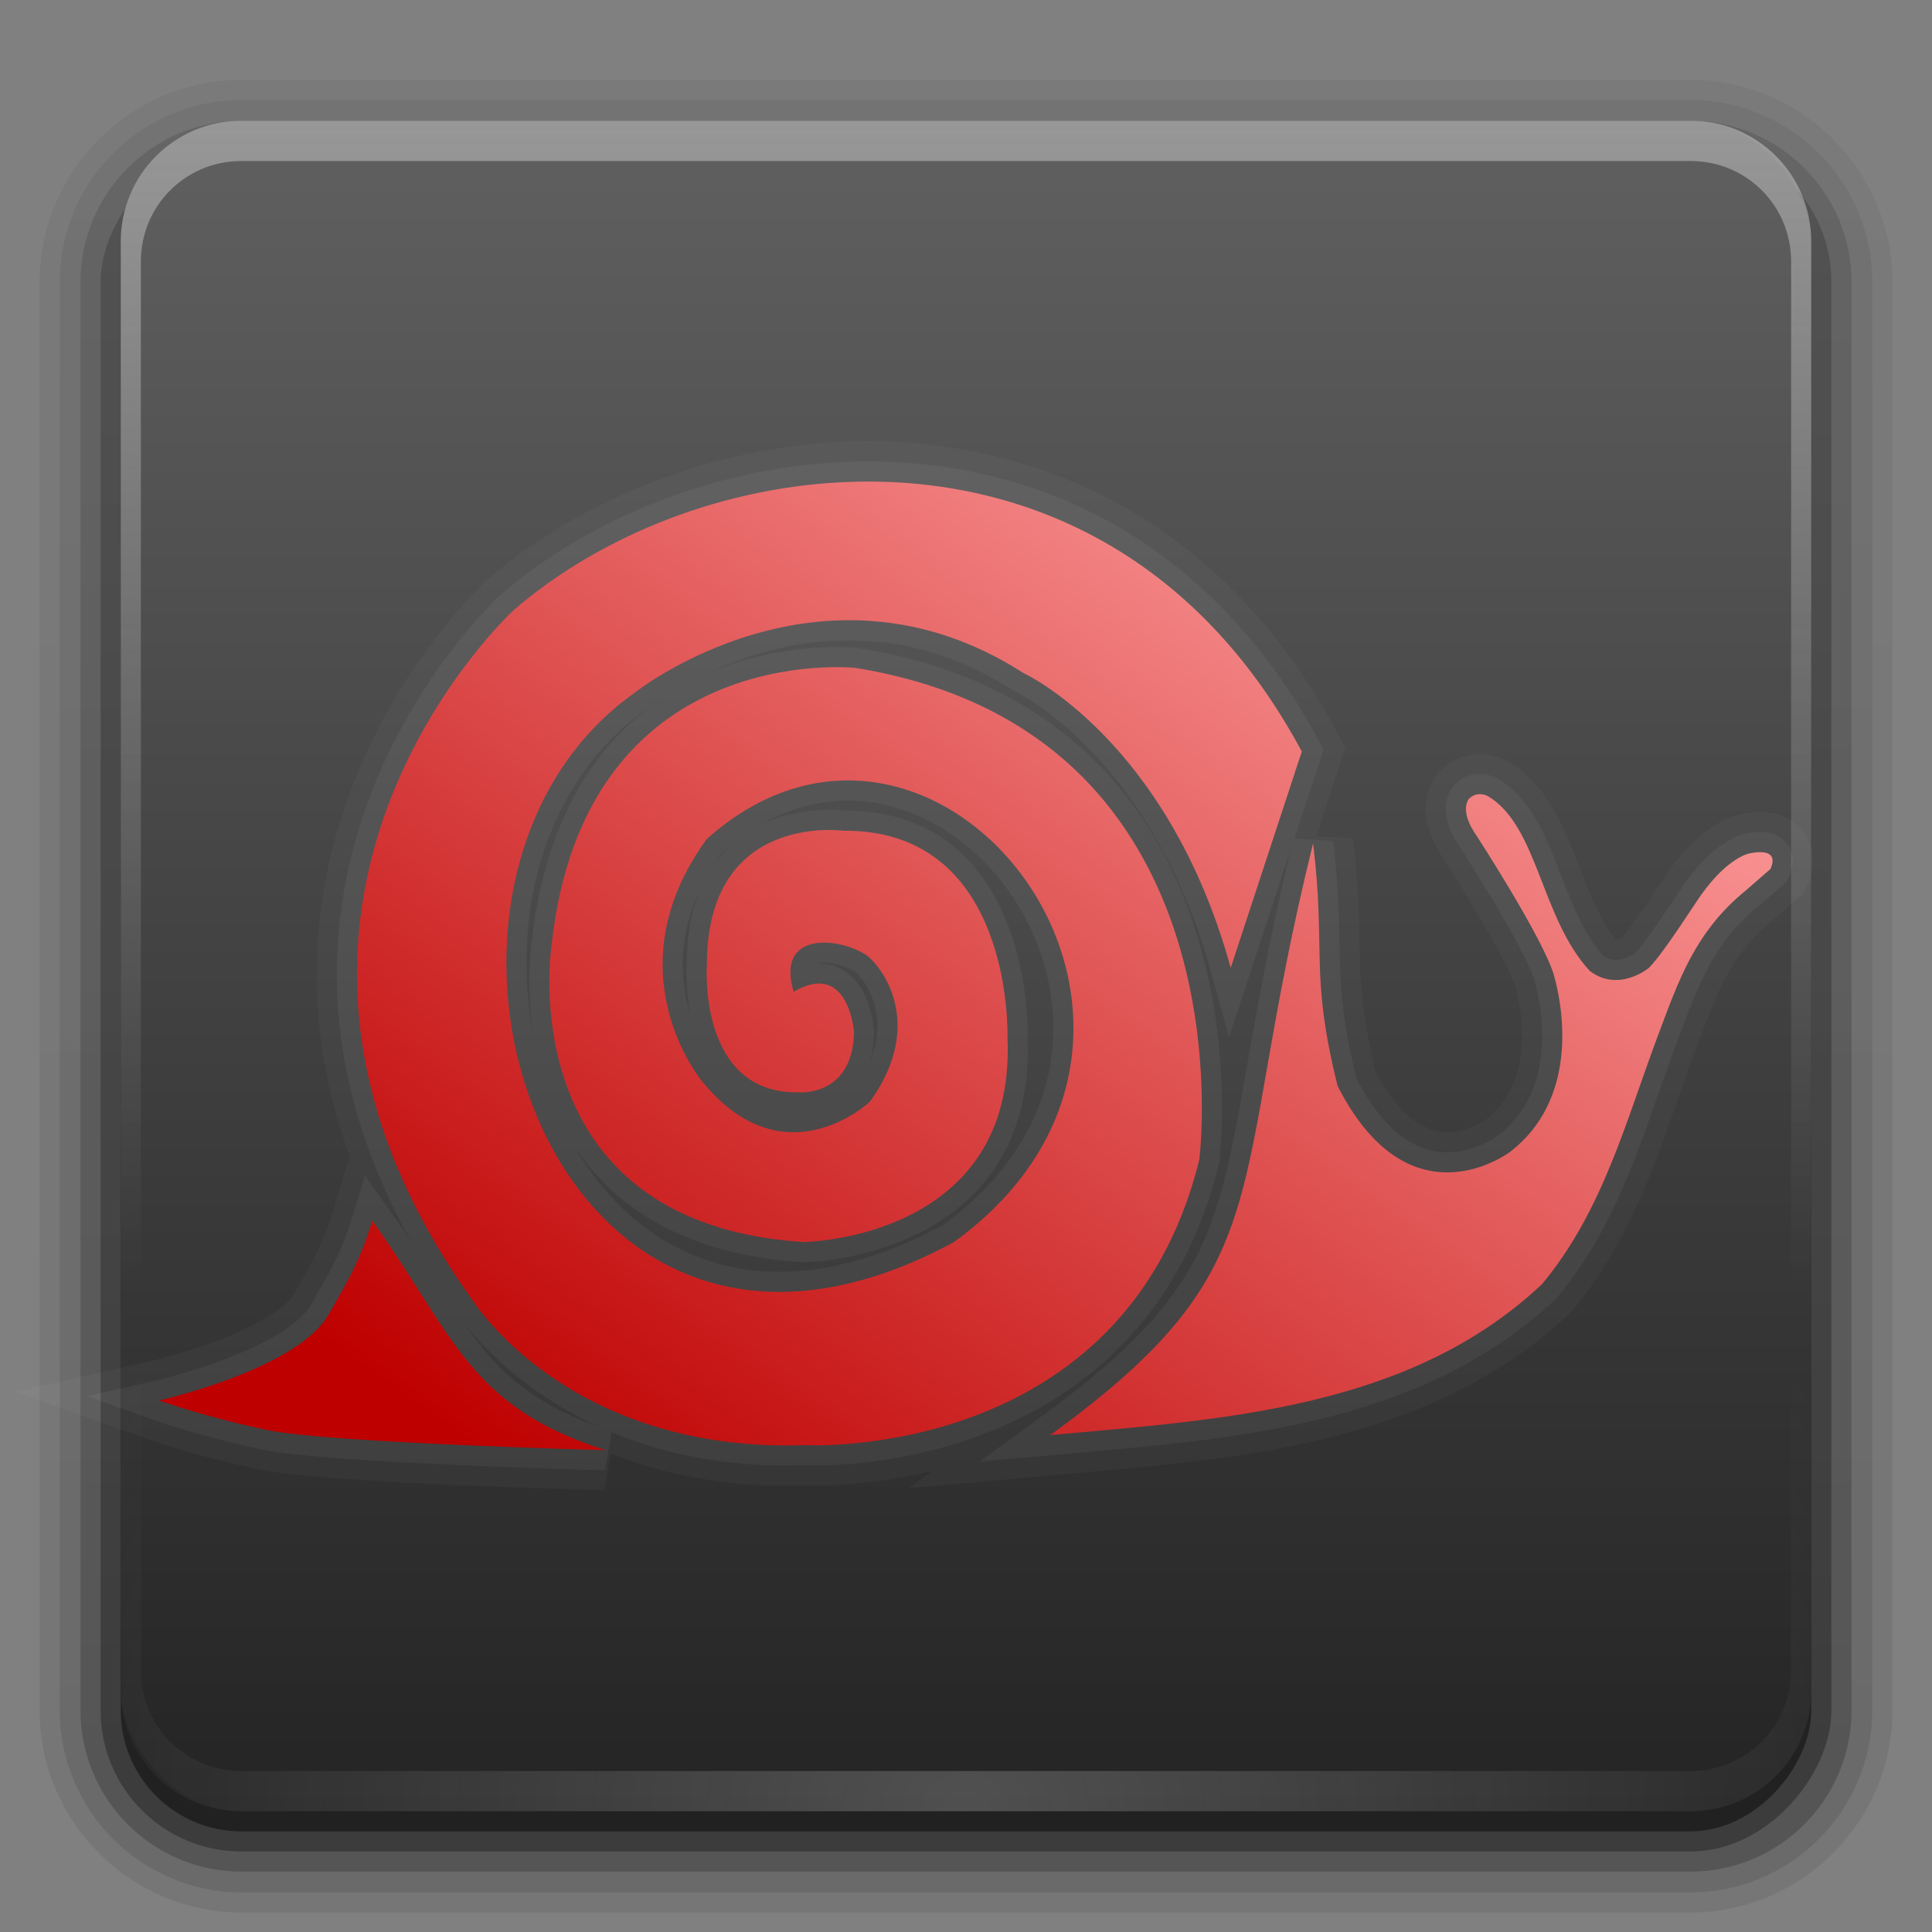 <?xml version="1.0" encoding="UTF-8" standalone="no"?>
<!-- Created with Inkscape (http://www.inkscape.org/) -->

<svg
   xmlns:dc="http://purl.org/dc/elements/1.1/"
   xmlns:cc="http://creativecommons.org/ns#"
   xmlns:rdf="http://www.w3.org/1999/02/22-rdf-syntax-ns#"
   xmlns:svg="http://www.w3.org/2000/svg"
   xmlns="http://www.w3.org/2000/svg"
   xmlns:xlink="http://www.w3.org/1999/xlink"
   xmlns:sodipodi="http://sodipodi.sourceforge.net/DTD/sodipodi-0.dtd"
   xmlns:inkscape="http://www.inkscape.org/namespaces/inkscape"
   version="1.0"
   width="96"
   height="96"
   id="svg2408"
   inkscape:version="0.48.1 r9760"
   sodipodi:docname="1playitslowly.svg">
  <rect width="100%" height="100%" fill="#808080" stroke="none"/>
  <sodipodi:namedview
     pagecolor="#fefefe"
     bordercolor="#666666"
     borderopacity="1"
     objecttolerance="10"
     gridtolerance="10"
     guidetolerance="10"
     inkscape:pageopacity="0"
     inkscape:pageshadow="2"
     inkscape:window-width="1920"
     inkscape:window-height="1056"
     id="namedview61"
     showgrid="false"
     inkscape:zoom="2.8284271"
     inkscape:cx="-73.957583"
     inkscape:cy="27.214716"
     inkscape:window-x="0"
     inkscape:window-y="24"
     inkscape:window-maximized="1"
     inkscape:current-layer="svg2408" />
  <defs
     id="defs2410">
    <linearGradient
       id="linearGradient4038">
      <stop
         style="stop-color:#be0000;stop-opacity:1;"
         offset="0"
         id="stop4040" />
      <stop
         style="stop-color:#ffa1a1;stop-opacity:1;"
         offset="1"
         id="stop4042" />
    </linearGradient>
    <linearGradient
       inkscape:collect="always"
       id="linearGradient4019">
      <stop
         style="stop-color:#b40d0d;stop-opacity:1;"
         offset="0"
         id="stop4021" />
      <stop
         style="stop-color:#b40d0d;stop-opacity:0;"
         offset="1"
         id="stop4023" />
    </linearGradient>
    <linearGradient
       id="linearGradient4085">
      <stop
         id="stop4087"
         style="stop-color:#782121;stop-opacity:1"
         offset="0" />
      <stop
         id="stop4089"
         style="stop-color:#782121;stop-opacity:0"
         offset="1" />
    </linearGradient>
    <linearGradient
       id="linearGradient3694">
      <stop
         id="stop3696"
         style="stop-color:#e6e6e6;stop-opacity:1"
         offset="0" />
      <stop
         id="stop3698"
         style="stop-color:#f5f5f5;stop-opacity:1"
         offset="1" />
    </linearGradient>
    <linearGradient
       id="linearGradient3688">
      <stop
         id="stop3690"
         style="stop-color:#242424;stop-opacity:1;"
         offset="0" />
      <stop
         id="stop3692"
         style="stop-color:#606060;stop-opacity:1;"
         offset="1" />
    </linearGradient>
    <linearGradient
       x1="45.448"
       y1="92.54"
       x2="45.448"
       y2="7.017"
       id="ButtonShadow"
       gradientUnits="userSpaceOnUse"
       gradientTransform="scale(1.006,0.994)">
      <stop
         id="stop3750"
         style="stop-color:#000000;stop-opacity:1"
         offset="0" />
      <stop
         id="stop3752"
         style="stop-color:#000000;stop-opacity:0.588"
         offset="1" />
    </linearGradient>
    <linearGradient
       id="linearGradient3737">
      <stop
         id="stop3739"
         style="stop-color:#fefefe;stop-opacity:1"
         offset="0" />
      <stop
         id="stop3741"
         style="stop-color:#fefefe;stop-opacity:0"
         offset="1" />
    </linearGradient>
    <filter
       color-interpolation-filters="sRGB"
       id="filter3174">
      <feGaussianBlur
         id="feGaussianBlur3176"
         stdDeviation="1.71" />
    </filter>
    <linearGradient
       x1="36.357"
       y1="6"
       x2="36.357"
       y2="63.893"
       id="linearGradient3188"
       xlink:href="#linearGradient3737"
       gradientUnits="userSpaceOnUse" />
    <filter
       x="-0.192"
       y="-0.192"
       width="1.384"
       height="1.384"
       color-interpolation-filters="sRGB"
       id="filter3794">
      <feGaussianBlur
         id="feGaussianBlur3796"
         stdDeviation="5.28" />
    </filter>
    <linearGradient
       x1="48"
       y1="20.221"
       x2="48"
       y2="138.661"
       id="linearGradient3613"
       xlink:href="#linearGradient3737"
       gradientUnits="userSpaceOnUse" />
    <radialGradient
       cx="48"
       cy="90.172"
       r="42"
       fx="48"
       fy="90.172"
       id="radialGradient3619"
       xlink:href="#linearGradient3737"
       gradientUnits="userSpaceOnUse"
       gradientTransform="matrix(1.157,0,0,0.996,-7.551,0.197)" />
    <clipPath
       id="clipPath3613">
      <rect
         width="84"
         height="84"
         rx="6"
         ry="6"
         x="6"
         y="6"
         id="rect3615"
         style="fill:#fefefe;fill-opacity:1;fill-rule:nonzero;stroke:none" />
    </clipPath>
    <linearGradient
       x1="48"
       y1="90"
       x2="48"
       y2="5.988"
       id="linearGradient3617"
       xlink:href="#linearGradient3688"
       gradientUnits="userSpaceOnUse" />
    <linearGradient
       x1="45.448"
       y1="92.54"
       x2="45.448"
       y2="7.017"
       id="ButtonShadow-0"
       gradientUnits="userSpaceOnUse"
       gradientTransform="matrix(1.006,0,0,0.994,100,0)">
      <stop
         id="stop3750-8"
         style="stop-color:#000000;stop-opacity:1"
         offset="0" />
      <stop
         id="stop3752-5"
         style="stop-color:#000000;stop-opacity:0.588"
         offset="1" />
    </linearGradient>
    <linearGradient
       x1="32.251"
       y1="6.132"
       x2="32.251"
       y2="90.239"
       id="linearGradient3780"
       xlink:href="#ButtonShadow-0"
       gradientUnits="userSpaceOnUse"
       gradientTransform="matrix(1.024,0,0,1.012,-1.143,-98.071)" />
    <linearGradient
       x1="32.251"
       y1="6.132"
       x2="32.251"
       y2="90.239"
       id="linearGradient3772"
       xlink:href="#ButtonShadow-0"
       gradientUnits="userSpaceOnUse"
       gradientTransform="matrix(1.024,0,0,1.012,-1.143,-98.071)" />
    <linearGradient
       x1="32.251"
       y1="6.132"
       x2="32.251"
       y2="90.239"
       id="linearGradient3725"
       xlink:href="#ButtonShadow-0"
       gradientUnits="userSpaceOnUse"
       gradientTransform="matrix(1.024,0,0,1.012,-1.143,-98.071)" />
    <linearGradient
       x1="32.251"
       y1="6.132"
       x2="32.251"
       y2="90.239"
       id="linearGradient3721"
       xlink:href="#ButtonShadow-0"
       gradientUnits="userSpaceOnUse"
       gradientTransform="translate(0,-97)" />
    <linearGradient
       x1="32.251"
       y1="6.132"
       x2="32.251"
       y2="90.239"
       id="linearGradient3026"
       xlink:href="#ButtonShadow-0"
       gradientUnits="userSpaceOnUse"
       gradientTransform="matrix(1.024,0,0,1.012,-1.143,-98.071)" />
    <linearGradient
       x1="-73.494"
       y1="72.699"
       x2="-50.244"
       y2="159.476"
       id="linearGradient4018"
       xlink:href="#linearGradient3694"
       gradientUnits="userSpaceOnUse"
       gradientTransform="matrix(0.591,-0.158,-0.158,-0.591,103.354,108.3)" />
    <linearGradient
       x1="-73.494"
       y1="72.699"
       x2="-50.244"
       y2="159.476"
       id="linearGradient4071"
       xlink:href="#linearGradient3694"
       gradientUnits="userSpaceOnUse"
       gradientTransform="matrix(0.591,-0.158,-0.158,-0.591,103.354,109.3)" />
    <linearGradient
       x1="58"
       y1="19"
       x2="58"
       y2="120"
       id="linearGradient4091"
       xlink:href="#linearGradient4085"
       gradientUnits="userSpaceOnUse" />
    <radialGradient
       inkscape:collect="always"
       xlink:href="#linearGradient3737"
       id="radialGradient3215"
       gradientUnits="userSpaceOnUse"
       gradientTransform="matrix(1.157,0,0,0.996,-7.551,0.197)"
       cx="48"
       cy="90.172"
       fx="48"
       fy="90.172"
       r="42" />
    <linearGradient
       inkscape:collect="always"
       xlink:href="#linearGradient3737"
       id="linearGradient3218"
       gradientUnits="userSpaceOnUse"
       x1="36.357"
       y1="6"
       x2="36.357"
       y2="63.893" />
    <linearGradient
       inkscape:collect="always"
       xlink:href="#linearGradient3688"
       id="linearGradient3221"
       gradientUnits="userSpaceOnUse"
       x1="48"
       y1="90"
       x2="48"
       y2="5.988" />
    <radialGradient
       inkscape:collect="always"
       xlink:href="#linearGradient4019"
       id="radialGradient4025"
       cx="-35.838"
       cy="0.209"
       fx="-35.838"
       fy="0.209"
       r="25.694"
       gradientTransform="matrix(1.619,0,0,0.972,22.182,0.006)"
       gradientUnits="userSpaceOnUse" />
    <radialGradient
       inkscape:collect="always"
       xlink:href="#linearGradient4019"
       id="radialGradient4027"
       gradientUnits="userSpaceOnUse"
       gradientTransform="matrix(2.526,0,0,1.517,138.512,47.682)"
       cx="-35.838"
       cy="0.209"
       fx="-35.838"
       fy="0.209"
       r="25.694" />
    <linearGradient
       inkscape:collect="always"
       xlink:href="#linearGradient4038"
       id="linearGradient4044"
       x1="27.705"
       y1="74.866"
       x2="67.577"
       y2="19.005"
       gradientUnits="userSpaceOnUse" />
    <radialGradient
       id="radialGradient3209"
       xlink:href="#linearGradient3211"
       gradientUnits="userSpaceOnUse"
       cy="14.675"
       cx="21.254"
       gradientTransform="matrix(1,0,0,0.774,0,3.32)"
       r="1.579" />
    <linearGradient
       id="linearGradient3211">
      <stop
         id="stop3213"
         stop-color="#fff"
         offset="0" />
      <stop
         id="stop3215"
         stop-color="#d3d1cf"
         offset="1" />
    </linearGradient>
    <radialGradient
       id="radialGradient3223"
       xlink:href="#linearGradient3211"
       gradientUnits="userSpaceOnUse"
       cy="14.898"
       cx="26.568"
       gradientTransform="matrix(1,0,0,0.934,0,0.981)"
       r="1.356" />
    <linearGradient
       id="linearGradient3089">
      <stop
         id="stop3091"
         stop-color="#fff"
         offset="0" />
      <stop
         id="stop3093"
         stop-color="#d3d1cf"
         offset="1" />
    </linearGradient>
    <linearGradient
       inkscape:collect="always"
       xlink:href="#linearGradient4038"
       id="linearGradient3210"
       gradientUnits="userSpaceOnUse"
       x1="27.705"
       y1="74.866"
       x2="67.577"
       y2="19.005" />
    <radialGradient
       inkscape:collect="always"
       xlink:href="#linearGradient4019"
       id="radialGradient3212"
       gradientUnits="userSpaceOnUse"
       gradientTransform="matrix(1.619,0,0,0.972,22.182,0.006)"
       cx="-35.838"
       cy="0.209"
       fx="-35.838"
       fy="0.209"
       r="25.694" />
  </defs>
  <g
     id="layer2"
     style="display:none">
    <rect
       width="86"
       height="85"
       rx="6"
       ry="6"
       x="5"
       y="7"
       id="rect3745"
       style="opacity:0.9;fill:url(#ButtonShadow);fill-opacity:1;fill-rule:nonzero;stroke:none;filter:url(#filter3174)" />
  </g>
  <g
     id="layer3">
    <path
       d="m 12,-95.031 c -5.511,0 -10.031,4.52 -10.031,10.031 l 0,71 c 0,5.511 4.52,10.031 10.031,10.031 l 72,0 c 5.511,0 10.031,-4.52 10.031,-10.031 l 0,-71 c 0,-5.511 -4.52,-10.031 -10.031,-10.031 l -72,0 z"
       transform="scale(1,-1)"
       id="path3786"
       style="opacity:0.08;fill:url(#linearGradient3026);fill-opacity:1;fill-rule:nonzero;stroke:none;display:inline" />
    <path
       d="m 12,-94.031 c -4.972,0 -9.031,4.06 -9.031,9.031 l 0,71 c 0,4.972 4.06,9.031 9.031,9.031 l 72,0 c 4.972,0 9.031,-4.06 9.031,-9.031 l 0,-71 c 0,-4.972 -4.06,-9.031 -9.031,-9.031 l -72,0 z"
       transform="scale(1,-1)"
       id="path3778"
       style="opacity:0.1;fill:url(#linearGradient3780);fill-opacity:1;fill-rule:nonzero;stroke:none;display:inline" />
    <path
       d="m 12,-93 c -4.409,0 -8,3.591 -8,8 l 0,71 c 0,4.409 3.591,8 8,8 l 72,0 c 4.409,0 8,-3.591 8,-8 l 0,-71 c 0,-4.409 -3.591,-8 -8,-8 l -72,0 z"
       transform="scale(1,-1)"
       id="path3770"
       style="opacity:0.2;fill:url(#linearGradient3772);fill-opacity:1;fill-rule:nonzero;stroke:none;display:inline" />
    <rect
       width="86"
       height="85"
       rx="7"
       ry="7"
       x="5"
       y="-92"
       transform="scale(1,-1)"
       id="rect3723"
       style="opacity:0.3;fill:url(#linearGradient3725);fill-opacity:1;fill-rule:nonzero;stroke:none;display:inline" />
    <rect
       width="84"
       height="84"
       rx="6"
       ry="6"
       x="6"
       y="-91"
       transform="scale(1,-1)"
       id="rect3716"
       style="opacity:0.45;fill:url(#linearGradient3721);fill-opacity:1;fill-rule:nonzero;stroke:none;display:inline" />
  </g>
  <rect
     style="fill:url(#linearGradient3221);fill-opacity:1;fill-rule:nonzero;stroke:none"
     id="rect2419"
     y="6"
     x="6"
     ry="6"
     rx="6"
     height="84"
     width="84" />
  <path
     style="opacity:0.35;fill:url(#linearGradient3218);fill-opacity:1;fill-rule:nonzero;stroke:none"
     id="rect3728"
     inkscape:connector-curvature="0"
     d="M 12,6 C 8.676,6 6,8.676 6,12 l 0,2 0,68 0,2 c 0,0.335 0.041,0.651 0.094,0.969 0.049,0.296 0.097,0.597 0.188,0.875 0.01,0.03 0.021,0.064 0.031,0.094 0.099,0.288 0.235,0.547 0.375,0.812 0.145,0.274 0.316,0.536 0.5,0.781 0.184,0.246 0.374,0.473 0.594,0.688 0.44,0.428 0.943,0.815 1.5,1.094 0.279,0.14 0.573,0.247 0.875,0.344 -0.256,-0.1 -0.487,-0.236 -0.719,-0.375 -0.007,-0.004 -0.024,0.004 -0.031,0 -0.032,-0.019 -0.062,-0.043 -0.094,-0.062 -0.12,-0.077 -0.231,-0.164 -0.344,-0.25 -0.106,-0.081 -0.213,-0.161 -0.312,-0.25 C 8.478,88.557 8.309,88.373 8.156,88.188 8.049,88.057 7.938,87.922 7.844,87.781 7.819,87.743 7.805,87.695 7.781,87.656 7.716,87.553 7.651,87.452 7.594,87.344 7.493,87.149 7.388,86.928 7.312,86.719 7.305,86.697 7.289,86.678 7.281,86.656 7.249,86.564 7.245,86.469 7.219,86.375 7.188,86.268 7.148,86.172 7.125,86.062 7.052,85.721 7,85.364 7,85 L 7,83 7,15 7,13 C 7,10.218 9.218,8 12,8 l 2,0 68,0 2,0 c 2.782,0 5,2.218 5,5 l 0,2 0,68 0,2 c 0,0.364 -0.052,0.721 -0.125,1.062 -0.044,0.207 -0.088,0.398 -0.156,0.594 -0.008,0.022 -0.023,0.041 -0.031,0.062 -0.063,0.174 -0.138,0.367 -0.219,0.531 -0.042,0.083 -0.079,0.17 -0.125,0.25 -0.055,0.097 -0.127,0.188 -0.188,0.281 -0.094,0.141 -0.205,0.276 -0.312,0.406 -0.143,0.174 -0.303,0.347 -0.469,0.5 -0.011,0.01 -0.02,0.021 -0.031,0.031 -0.138,0.126 -0.285,0.234 -0.438,0.344 -0.103,0.073 -0.204,0.153 -0.312,0.219 -0.007,0.004 -0.024,-0.004 -0.031,0 -0.232,0.139 -0.463,0.275 -0.719,0.375 0.302,-0.097 0.596,-0.204 0.875,-0.344 0.557,-0.279 1.06,-0.666 1.5,-1.094 0.22,-0.214 0.409,-0.442 0.594,-0.688 0.184,-0.246 0.355,-0.508 0.5,-0.781 0.14,-0.265 0.276,-0.525 0.375,-0.812 0.01,-0.031 0.021,-0.063 0.031,-0.094 0.09,-0.278 0.139,-0.579 0.188,-0.875 C 89.959,84.651 90,84.335 90,84 l 0,-2 0,-68 0,-2 C 90,8.676 87.324,6 84,6 L 12,6 z" />
  <path
     style="opacity:0.2;fill:url(#radialGradient3215);fill-opacity:1;fill-rule:nonzero;stroke:none"
     id="path3615"
     inkscape:connector-curvature="0"
     d="M 12,90 C 8.676,90 6,87.324 6,84 L 6,82 6,14 6,12 c 0,-0.335 0.041,-0.651 0.094,-0.969 0.049,-0.296 0.097,-0.597 0.188,-0.875 C 6.291,10.126 6.302,10.093 6.312,10.062 6.411,9.775 6.547,9.515 6.688,9.25 6.832,8.976 7.003,8.714 7.188,8.469 7.372,8.223 7.561,7.995 7.781,7.781 8.221,7.353 8.724,6.967 9.281,6.688 9.56,6.548 9.855,6.441 10.156,6.344 9.9,6.444 9.67,6.58 9.438,6.719 c -0.007,0.004 -0.024,-0.004 -0.031,0 -0.032,0.019 -0.062,0.043 -0.094,0.062 -0.12,0.077 -0.231,0.164 -0.344,0.25 -0.106,0.081 -0.213,0.161 -0.312,0.25 C 8.478,7.443 8.309,7.627 8.156,7.812 8.049,7.943 7.938,8.078 7.844,8.219 7.819,8.257 7.805,8.305 7.781,8.344 7.716,8.447 7.651,8.548 7.594,8.656 7.493,8.851 7.388,9.072 7.312,9.281 7.305,9.303 7.289,9.322 7.281,9.344 7.249,9.436 7.245,9.531 7.219,9.625 7.188,9.732 7.148,9.828 7.125,9.938 7.052,10.279 7,10.636 7,11 l 0,2 0,68 0,2 c 0,2.782 2.218,5 5,5 l 2,0 68,0 2,0 c 2.782,0 5,-2.218 5,-5 l 0,-2 0,-68 0,-2 C 89,10.636 88.948,10.279 88.875,9.938 88.831,9.731 88.787,9.54 88.719,9.344 88.711,9.322 88.695,9.303 88.688,9.281 88.625,9.108 88.549,8.914 88.469,8.75 88.427,8.667 88.39,8.58 88.344,8.5 88.289,8.403 88.217,8.312 88.156,8.219 88.062,8.078 87.951,7.943 87.844,7.812 87.701,7.638 87.541,7.466 87.375,7.312 87.364,7.302 87.355,7.291 87.344,7.281 87.205,7.156 87.059,7.047 86.906,6.938 86.804,6.864 86.702,6.784 86.594,6.719 c -0.007,-0.004 -0.024,0.004 -0.031,0 -0.232,-0.139 -0.463,-0.275 -0.719,-0.375 0.302,0.097 0.596,0.204 0.875,0.344 0.557,0.279 1.06,0.666 1.5,1.094 0.22,0.214 0.409,0.442 0.594,0.688 0.184,0.246 0.355,0.508 0.5,0.781 0.14,0.265 0.276,0.525 0.375,0.812 0.01,0.031 0.021,0.063 0.031,0.094 0.09,0.278 0.139,0.579 0.188,0.875 C 89.959,11.349 90,11.665 90,12 l 0,2 0,68 0,2 c 0,3.324 -2.676,6 -6,6 l -72,0 z" />
  <g
     id="layer5" />
  <g
     id="g4014"
     transform="matrix(1.56,0,0,1.56,103.907,47.673)"
     style="fill:url(#radialGradient4025);fill-opacity:1">
    <path
       style="fill:none;fill-opacity:1;fill-rule:nonzero;stroke:#fefefe;stroke-opacity:1;opacity:0.03;stroke-width:4"
       d="M 42.5 23.938 C 36.072 24.092 29.854 26.591 25.531 30.312 C 25.531 30.312 9.464 45.044 23.469 64.594 C 23.469 64.594 28.199 72.212 40 71.812 C 40 71.812 55.892 72.691 59.594 57.625 C 59.594 57.625 62.327 36.394 42.5 33.188 C 42.5 33.188 29.058 31.744 27.406 46.969 C 27.406 46.969 25.274 60.757 39.906 61.719 C 39.906 61.719 50.534 61.626 50.062 51.531 C 50.062 51.531 50.403 41.201 41.906 41.281 C 41.906 41.281 35.125 40.328 35.125 47.938 C 35.125 47.938 34.655 54.359 39.688 54.281 C 39.688 54.281 42.359 54.517 42.438 51.312 C 42.438 51.312 42.191 47.678 39.438 49.281 C 38.565 46.385 41.432 46.525 42.906 47.375 C 43.455 47.594 46.236 50.593 43.219 54.75 C 43.219 54.75 38.968 58.763 34.875 53.719 C 34.875 53.719 30.328 48.261 35.125 41.688 C 46.738 31.328 61.894 51.189 47.406 61.719 C 27.048 72.754 18.108 43.909 31.562 34.406 C 31.562 34.406 40.854 27.028 50.844 33.438 C 50.844 33.438 58.008 36.711 61.156 48.094 C 61.156 48.094 64.611 37.584 64.688 37.344 C 59.353 27.397 50.765 23.739 42.5 23.938 z M 73.438 39.469 C 73.286 39.485 73.143 39.556 73 39.688 C 73 39.688 72.468 40.248 73.375 41.531 C 73.375 41.531 76.705 46.665 77.219 48.469 C 77.729 50.268 78.368 54.654 75.062 57.219 C 75.062 57.219 70.087 61.063 66.469 53.969 C 65.071 48.342 65.903 47.332 65.25 41.906 C 60.89 59.5 63.943 62.773 52.188 71.312 C 60.781 70.536 70.039 70.011 76.625 63.812 C 79.661 60.168 80.795 55.682 82.406 51.406 C 83.398 48.775 84.21 46.318 86.75 44.25 L 87.969 43.188 C 87.969 43.188 88.59 42.084 86.938 42.406 C 86.938 42.406 85.881 42.577 84.531 44.469 C 84.201 44.931 82.663 47.364 81.938 48.094 C 81.938 48.094 80.441 49.344 79 48.25 C 76.553 45.6 76.438 41.059 73.938 39.562 C 73.754 39.47 73.589 39.452 73.438 39.469 z M 18.5 60.656 C 17.872 62.719 17.217 63.779 16.312 65.344 C 14.749 68.045 7.906 69.594 7.906 69.594 C 7.906 69.594 10.225 70.423 13.281 71.062 C 16.337 71.702 30.094 72.062 30.094 72.062 C 23.257 69.886 22.565 66.346 18.5 60.656 z "
       transform="matrix(0.641,0,0,0.641,-66.607,-30.56)"
       id="path4032" />
    <path
       id="path4030"
       transform="matrix(0.641,0,0,0.641,-66.607,-30.56)"
       d="M 42.5 23.938 C 36.072 24.092 29.854 26.591 25.531 30.312 C 25.531 30.312 9.464 45.044 23.469 64.594 C 23.469 64.594 28.199 72.212 40 71.812 C 40 71.812 55.892 72.691 59.594 57.625 C 59.594 57.625 62.327 36.394 42.5 33.188 C 42.5 33.188 29.058 31.744 27.406 46.969 C 27.406 46.969 25.274 60.757 39.906 61.719 C 39.906 61.719 50.534 61.626 50.062 51.531 C 50.062 51.531 50.403 41.201 41.906 41.281 C 41.906 41.281 35.125 40.328 35.125 47.938 C 35.125 47.938 34.655 54.359 39.688 54.281 C 39.688 54.281 42.359 54.517 42.438 51.312 C 42.438 51.312 42.191 47.678 39.438 49.281 C 38.565 46.385 41.432 46.525 42.906 47.375 C 43.455 47.594 46.236 50.593 43.219 54.75 C 43.219 54.75 38.968 58.763 34.875 53.719 C 34.875 53.719 30.328 48.261 35.125 41.688 C 46.738 31.328 61.894 51.189 47.406 61.719 C 27.048 72.754 18.108 43.909 31.562 34.406 C 31.562 34.406 40.854 27.028 50.844 33.438 C 50.844 33.438 58.008 36.711 61.156 48.094 C 61.156 48.094 64.611 37.584 64.688 37.344 C 59.353 27.397 50.765 23.739 42.5 23.938 z M 73.438 39.469 C 73.286 39.485 73.143 39.556 73 39.688 C 73 39.688 72.468 40.248 73.375 41.531 C 73.375 41.531 76.705 46.665 77.219 48.469 C 77.729 50.268 78.368 54.654 75.062 57.219 C 75.062 57.219 70.087 61.063 66.469 53.969 C 65.071 48.342 65.903 47.332 65.25 41.906 C 60.89 59.5 63.943 62.773 52.188 71.312 C 60.781 70.536 70.039 70.011 76.625 63.812 C 79.661 60.168 80.795 55.682 82.406 51.406 C 83.398 48.775 84.21 46.318 86.75 44.25 L 87.969 43.188 C 87.969 43.188 88.59 42.084 86.938 42.406 C 86.938 42.406 85.881 42.577 84.531 44.469 C 84.201 44.931 82.663 47.364 81.938 48.094 C 81.938 48.094 80.441 49.344 79 48.25 C 76.553 45.6 76.438 41.059 73.938 39.562 C 73.754 39.47 73.589 39.452 73.438 39.469 z M 18.5 60.656 C 17.872 62.719 17.217 63.779 16.312 65.344 C 14.749 68.045 7.906 69.594 7.906 69.594 C 7.906 69.594 10.225 70.423 13.281 71.062 C 16.337 71.702 30.094 72.062 30.094 72.062 C 23.257 69.886 22.565 66.346 18.5 60.656 z "
       style="fill:none;fill-opacity:1;fill-rule:nonzero;stroke:#fefefe;stroke-opacity:1;opacity:0.05;stroke-width:2" />
    <path
       style="fill:url(#linearGradient4044);fill-opacity:1;fill-rule:nonzero;stroke:none"
       d="M 42.5 23.938 C 36.072 24.092 29.854 26.591 25.531 30.312 C 25.531 30.312 9.464 45.044 23.469 64.594 C 23.469 64.594 28.199 72.212 40 71.812 C 40 71.812 55.892 72.691 59.594 57.625 C 59.594 57.625 62.327 36.394 42.5 33.188 C 42.5 33.188 29.058 31.744 27.406 46.969 C 27.406 46.969 25.274 60.757 39.906 61.719 C 39.906 61.719 50.534 61.626 50.062 51.531 C 50.062 51.531 50.403 41.201 41.906 41.281 C 41.906 41.281 35.125 40.328 35.125 47.938 C 35.125 47.938 34.655 54.359 39.688 54.281 C 39.688 54.281 42.359 54.517 42.438 51.312 C 42.438 51.312 42.191 47.678 39.438 49.281 C 38.565 46.385 41.432 46.525 42.906 47.375 C 43.455 47.594 46.236 50.593 43.219 54.75 C 43.219 54.75 38.968 58.763 34.875 53.719 C 34.875 53.719 30.328 48.261 35.125 41.688 C 46.738 31.328 61.894 51.189 47.406 61.719 C 27.048 72.754 18.108 43.909 31.562 34.406 C 31.562 34.406 40.854 27.028 50.844 33.438 C 50.844 33.438 58.008 36.711 61.156 48.094 C 61.156 48.094 64.611 37.584 64.688 37.344 C 59.353 27.397 50.765 23.739 42.5 23.938 z M 73.438 39.469 C 73.286 39.485 73.143 39.556 73 39.688 C 73 39.688 72.468 40.248 73.375 41.531 C 73.375 41.531 76.705 46.665 77.219 48.469 C 77.729 50.268 78.368 54.654 75.062 57.219 C 75.062 57.219 70.087 61.063 66.469 53.969 C 65.071 48.342 65.903 47.332 65.25 41.906 C 60.89 59.5 63.943 62.773 52.188 71.312 C 60.781 70.536 70.039 70.011 76.625 63.812 C 79.661 60.168 80.795 55.682 82.406 51.406 C 83.398 48.775 84.21 46.318 86.75 44.25 L 87.969 43.188 C 87.969 43.188 88.59 42.084 86.938 42.406 C 86.938 42.406 85.881 42.577 84.531 44.469 C 84.201 44.931 82.663 47.364 81.938 48.094 C 81.938 48.094 80.441 49.344 79 48.25 C 76.553 45.6 76.438 41.059 73.938 39.562 C 73.754 39.47 73.589 39.452 73.438 39.469 z M 18.5 60.656 C 17.872 62.719 17.217 63.779 16.312 65.344 C 14.749 68.045 7.906 69.594 7.906 69.594 C 7.906 69.594 10.225 70.423 13.281 71.062 C 16.337 71.702 30.094 72.062 30.094 72.062 C 23.257 69.886 22.565 66.346 18.5 60.656 z "
       transform="matrix(0.641,0,0,0.641,-66.607,-30.56)"
       id="path4008" />
  </g>
</svg>
